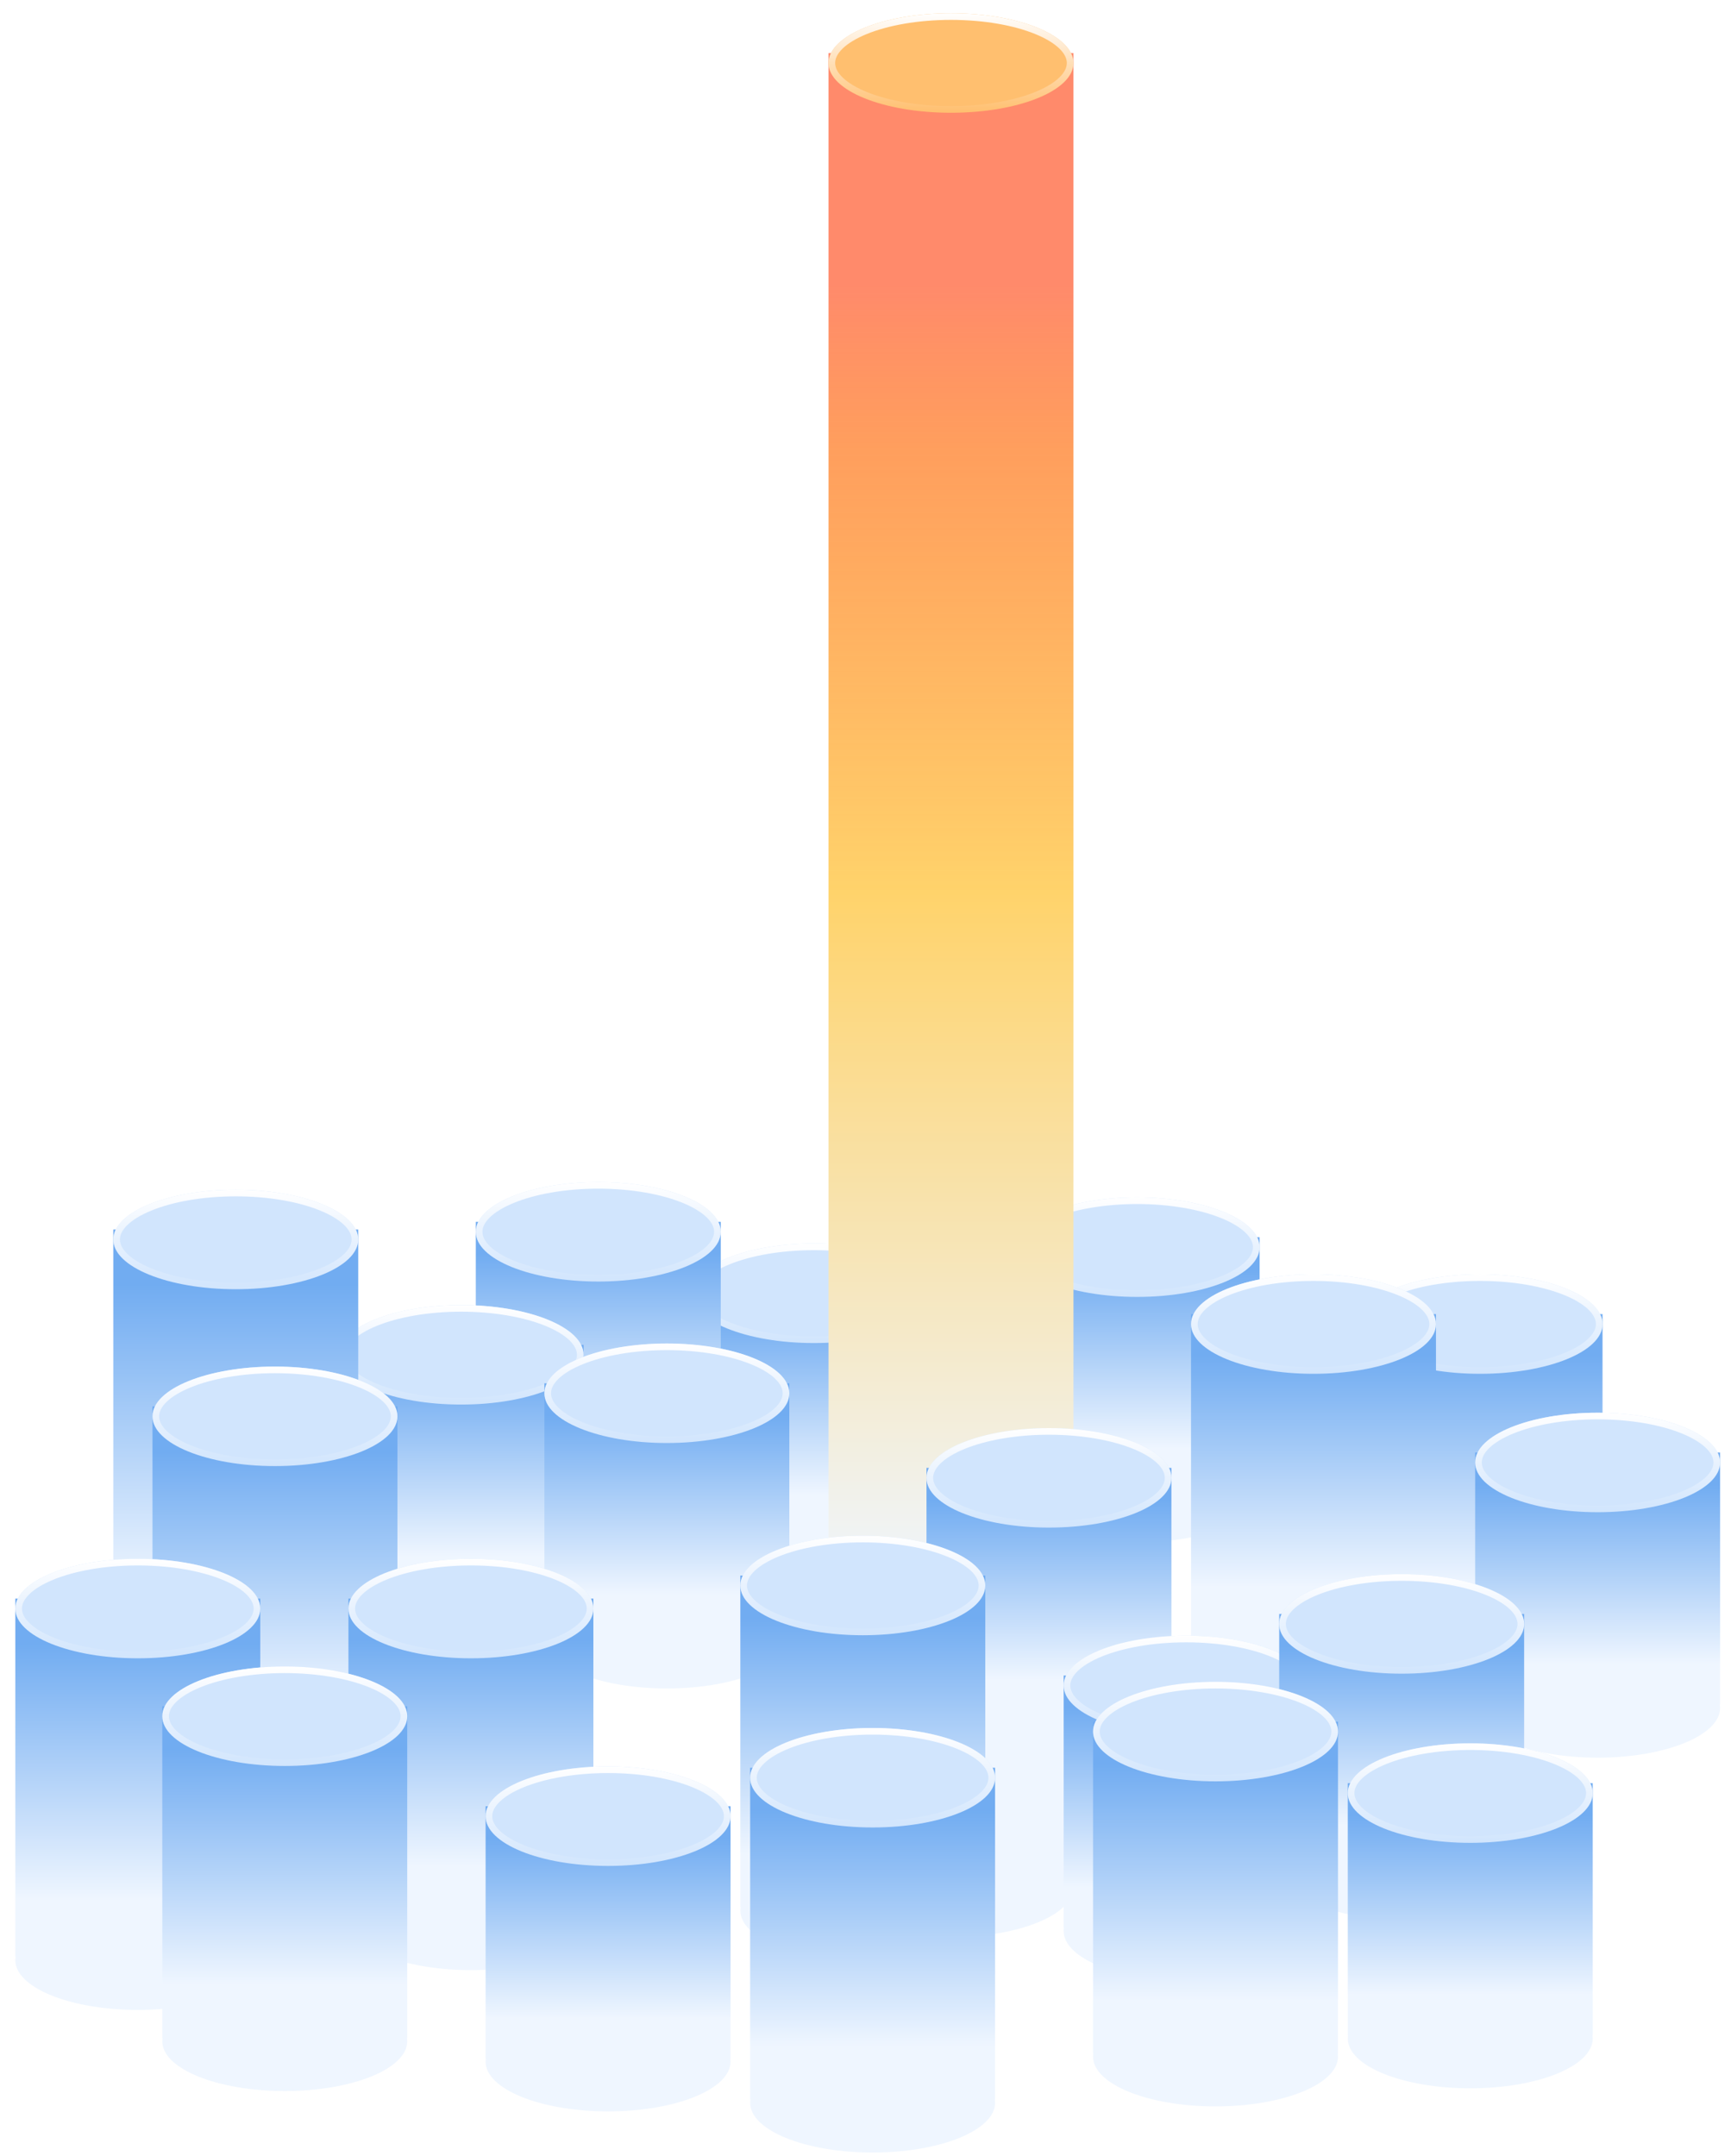 <svg width="261" height="325" viewBox="0 0 261 325" fill="none" xmlns="http://www.w3.org/2000/svg">
<ellipse cx="122.708" cy="231.955" rx="18.466" ry="7.5" fill="#EFF6FF"/>
<path d="M104.242 193.455H141.174V231.455H104.242V193.455Z" fill="url(#paint0_linear_239_7491)"/>
<g filter="url(#filter0_d_239_7491)">
<ellipse cx="122.708" cy="193.955" rx="18.466" ry="7.5" fill="#D1E5FD"/>
<path d="M140.674 193.955C140.674 194.811 140.249 195.676 139.377 196.513C138.503 197.352 137.213 198.13 135.577 198.795C132.309 200.122 127.759 200.955 122.708 200.955C117.657 200.955 113.107 200.122 109.839 198.795C108.203 198.13 106.913 197.352 106.04 196.513C105.168 195.676 104.742 194.811 104.742 193.955C104.742 193.098 105.168 192.233 106.04 191.396C106.913 190.557 108.203 189.779 109.839 189.115C113.107 187.787 117.657 186.955 122.708 186.955C127.759 186.955 132.309 187.787 135.577 189.115C137.213 189.779 138.503 190.557 139.377 191.396C140.249 192.233 140.674 193.098 140.674 193.955Z" stroke="url(#paint1_linear_239_7491)"/>
</g>
<ellipse cx="171.458" cy="225" rx="18.466" ry="7.5" fill="#EFF6FF"/>
<path d="M152.992 186.5H189.924V224.5H152.992V186.5Z" fill="url(#paint2_linear_239_7491)"/>
<g filter="url(#filter1_d_239_7491)">
<ellipse cx="171.458" cy="187" rx="18.466" ry="7.5" fill="#D1E5FD"/>
<path d="M189.424 187C189.424 187.857 188.999 188.721 188.127 189.559C187.253 190.397 185.963 191.176 184.327 191.84C181.059 193.168 176.509 194 171.458 194C166.407 194 161.857 193.168 158.589 191.84C156.953 191.176 155.663 190.397 154.79 189.559C153.918 188.721 153.492 187.857 153.492 187C153.492 186.143 153.918 185.279 154.79 184.441C155.663 183.603 156.953 182.824 158.589 182.16C161.857 180.832 166.407 180 171.458 180C176.509 180 181.059 180.832 184.327 182.16C185.963 182.824 187.253 183.603 188.127 184.441C188.999 185.279 189.424 186.143 189.424 187Z" stroke="url(#paint3_linear_239_7491)"/>
</g>
<ellipse cx="143.39" cy="284.5" rx="18.466" ry="7.5" fill="#EFF6FF"/>
<path d="M124.924 8H161.856V284H124.924V8Z" fill="url(#paint4_linear_239_7491)"/>
<g filter="url(#filter2_d_239_7491)">
<ellipse cx="143.39" cy="8.5" rx="18.466" ry="7.5" fill="#FFBF6F"/>
<path d="M161.356 8.5C161.356 9.357 160.93 10.221 160.058 11.059C159.185 11.897 157.894 12.676 156.259 13.34C152.991 14.668 148.441 15.5 143.39 15.5C138.339 15.5 133.789 14.668 130.521 13.34C128.885 12.676 127.595 11.897 126.721 11.059C125.849 10.221 125.424 9.357 125.424 8.5C125.424 7.643 125.849 6.779 126.721 5.941C127.595 5.103 128.885 4.324 130.521 3.66C133.789 2.332 138.339 1.5 143.39 1.5C148.441 1.5 152.991 2.332 156.259 3.66C157.894 4.324 159.185 5.103 160.058 5.941C160.93 6.779 161.356 7.643 161.356 8.5Z" stroke="url(#paint5_linear_239_7491)"/>
</g>
<ellipse cx="90.208" cy="222.682" rx="18.466" ry="7.5" fill="#EFF6FF"/>
<path d="M71.742 184.182H108.674V222.182H71.742V184.182Z" fill="url(#paint6_linear_239_7491)"/>
<g filter="url(#filter3_d_239_7491)">
<ellipse cx="90.208" cy="184.682" rx="18.466" ry="7.5" fill="#D1E5FD"/>
<path d="M108.174 184.682C108.174 185.538 107.749 186.403 106.877 187.24C106.003 188.079 104.713 188.858 103.077 189.522C99.809 190.849 95.259 191.682 90.208 191.682C85.157 191.682 80.607 190.849 77.339 189.522C75.703 188.858 74.413 188.079 73.54 187.24C72.668 186.403 72.242 185.538 72.242 184.682C72.242 183.825 72.668 182.961 73.54 182.123C74.413 181.284 75.703 180.506 77.339 179.842C80.607 178.514 85.157 177.682 90.208 177.682C95.259 177.682 99.809 178.514 103.077 179.842C104.713 180.506 106.003 181.284 106.877 182.123C107.749 182.961 108.174 183.825 108.174 184.682Z" stroke="url(#paint7_linear_239_7491)"/>
</g>
<ellipse cx="69.526" cy="241.227" rx="18.466" ry="7.5" fill="#EFF6FF"/>
<path d="M51.06 202.727H87.992V240.727H51.06V202.727Z" fill="url(#paint8_linear_239_7491)"/>
<g filter="url(#filter4_d_239_7491)">
<ellipse cx="69.526" cy="203.227" rx="18.466" ry="7.5" fill="#D1E5FD"/>
<path d="M87.492 203.227C87.492 204.084 87.067 204.949 86.195 205.786C85.321 206.625 84.031 207.403 82.396 208.067C79.127 209.395 74.578 210.227 69.526 210.227C64.475 210.227 59.926 209.395 56.657 208.067C55.022 207.403 53.731 206.625 52.858 205.786C51.986 204.949 51.56 204.084 51.56 203.227C51.56 202.371 51.986 201.506 52.858 200.669C53.731 199.83 55.022 199.052 56.657 198.387C59.926 197.06 64.475 196.227 69.526 196.227C74.578 196.227 79.127 197.06 82.396 198.387C84.031 199.052 85.321 199.83 86.195 200.669C87.067 201.506 87.492 202.371 87.492 203.227Z" stroke="url(#paint9_linear_239_7491)"/>
</g>
<ellipse cx="100.549" cy="247.023" rx="18.466" ry="7.5" fill="#EFF6FF"/>
<path d="M82.083 208.523H119.015V246.523H82.083V208.523Z" fill="url(#paint10_linear_239_7491)"/>
<g filter="url(#filter5_d_239_7491)">
<ellipse cx="100.549" cy="209.023" rx="18.466" ry="7.5" fill="#D1E5FD"/>
<path d="M118.515 209.023C118.515 209.879 118.089 210.744 117.217 211.581C116.344 212.42 115.054 213.198 113.418 213.863C110.15 215.19 105.6 216.023 100.549 216.023C95.498 216.023 90.948 215.19 87.68 213.863C86.044 213.198 84.754 212.42 83.88 211.581C83.008 210.744 82.583 209.879 82.583 209.023C82.583 208.166 83.008 207.301 83.88 206.464C84.754 205.625 86.044 204.847 87.68 204.183C90.948 202.855 95.498 202.023 100.549 202.023C105.6 202.023 110.15 202.855 113.418 204.183C115.054 204.847 116.344 205.625 117.217 206.464C118.089 207.301 118.515 208.166 118.515 209.023Z" stroke="url(#paint11_linear_239_7491)"/>
</g>
<ellipse cx="223.163" cy="247.591" rx="18.466" ry="7.5" fill="#EFF6FF"/>
<path d="M204.697 198.091H241.629V247.091H204.697V198.091Z" fill="url(#paint12_linear_239_7491)"/>
<g filter="url(#filter6_d_239_7491)">
<ellipse cx="223.163" cy="198.591" rx="18.466" ry="7.5" fill="#D1E5FD"/>
<path d="M241.129 198.591C241.129 199.448 240.703 200.312 239.831 201.15C238.958 201.988 237.667 202.767 236.032 203.431C232.763 204.758 228.214 205.591 223.163 205.591C218.112 205.591 213.562 204.758 210.293 203.431C208.658 202.767 207.368 201.988 206.494 201.15C205.622 200.312 205.197 199.448 205.197 198.591C205.197 197.734 205.622 196.87 206.494 196.032C207.368 195.194 208.658 194.415 210.293 193.751C213.562 192.423 218.112 191.591 223.163 191.591C228.214 191.591 232.763 192.423 236.032 193.751C237.667 194.415 238.958 195.194 239.831 196.032C240.703 196.87 241.129 197.734 241.129 198.591Z" stroke="url(#paint13_linear_239_7491)"/>
</g>
<ellipse cx="35.549" cy="250.841" rx="18.466" ry="7.5" fill="#EFF6FF"/>
<path d="M17.083 185.341H54.015V250.341H17.083V185.341Z" fill="url(#paint14_linear_239_7491)"/>
<g filter="url(#filter7_d_239_7491)">
<ellipse cx="35.549" cy="185.841" rx="18.466" ry="7.5" fill="#D1E5FD"/>
<path d="M53.515 185.841C53.515 186.698 53.09 187.562 52.218 188.4C51.344 189.238 50.054 190.017 48.418 190.681C45.15 192.008 40.6 192.841 35.549 192.841C30.498 192.841 25.948 192.008 22.68 190.681C21.044 190.017 19.754 189.238 18.881 188.4C18.009 187.562 17.583 186.698 17.583 185.841C17.583 184.984 18.009 184.12 18.881 183.282C19.754 182.444 21.044 181.665 22.68 181.001C25.948 179.673 30.498 178.841 35.549 178.841C40.6 178.841 45.15 179.673 48.418 181.001C50.054 181.665 51.344 182.444 52.218 183.282C53.09 184.12 53.515 184.984 53.515 185.841Z" stroke="url(#paint15_linear_239_7491)"/>
</g>
<ellipse cx="41.458" cy="266.5" rx="18.466" ry="7.5" fill="#EFF6FF"/>
<path d="M22.992 212H59.924V266H22.992V212Z" fill="url(#paint16_linear_239_7491)"/>
<g filter="url(#filter8_d_239_7491)">
<ellipse cx="41.458" cy="212.5" rx="18.466" ry="7.5" fill="#D1E5FD"/>
<path d="M59.424 212.5C59.424 213.357 58.999 214.221 58.127 215.059C57.253 215.897 55.963 216.676 54.328 217.34C51.059 218.668 46.509 219.5 41.458 219.5C36.407 219.5 31.858 218.668 28.589 217.34C26.954 216.676 25.663 215.897 24.79 215.059C23.918 214.221 23.492 213.357 23.492 212.5C23.492 211.643 23.918 210.779 24.79 209.941C25.663 209.103 26.954 208.324 28.589 207.66C31.858 206.332 36.407 205.5 41.458 205.5C46.509 205.5 51.059 206.332 54.328 207.66C55.963 208.324 57.253 209.103 58.127 209.941C58.999 210.779 59.424 211.643 59.424 212.5Z" stroke="url(#paint17_linear_239_7491)"/>
</g>
<ellipse cx="20.776" cy="295.477" rx="18.466" ry="7.5" fill="#EFF6FF"/>
<path d="M2.311 240.977H39.242V294.977H2.311V240.977Z" fill="url(#paint18_linear_239_7491)"/>
<g filter="url(#filter9_d_239_7491)">
<ellipse cx="20.776" cy="241.477" rx="18.466" ry="7.5" fill="#D1E5FD"/>
<path d="M38.742 241.477C38.742 242.334 38.317 243.199 37.445 244.036C36.571 244.875 35.281 245.653 33.646 246.317C30.377 247.645 25.828 248.477 20.776 248.477C15.725 248.477 11.176 247.645 7.907 246.317C6.272 245.653 4.981 244.875 4.108 244.036C3.236 243.199 2.811 242.334 2.811 241.477C2.811 240.621 3.236 239.756 4.108 238.919C4.981 238.08 6.272 237.302 7.907 236.637C11.176 235.31 15.725 234.477 20.776 234.477C25.828 234.477 30.377 235.31 33.646 236.637C35.281 237.302 36.571 238.08 37.445 238.919C38.317 239.756 38.742 240.621 38.742 241.477Z" stroke="url(#paint19_linear_239_7491)"/>
</g>
<ellipse cx="198.049" cy="247.591" rx="18.466" ry="7.5" fill="#EFF6FF"/>
<path d="M179.583 198.091H216.515V247.091H179.583V198.091Z" fill="url(#paint20_linear_239_7491)"/>
<g filter="url(#filter10_d_239_7491)">
<ellipse cx="198.049" cy="198.591" rx="18.466" ry="7.5" fill="#D1E5FD"/>
<path d="M216.015 198.591C216.015 199.448 215.589 200.312 214.717 201.15C213.844 201.988 212.554 202.767 210.918 203.431C207.65 204.758 203.1 205.591 198.049 205.591C192.998 205.591 188.448 204.758 185.18 203.431C183.544 202.767 182.254 201.988 181.38 201.15C180.508 200.312 180.083 199.448 180.083 198.591C180.083 197.734 180.508 196.87 181.38 196.032C182.254 195.194 183.544 194.415 185.18 193.751C188.448 192.423 192.998 191.591 198.049 191.591C203.1 191.591 207.65 192.423 210.918 193.751C212.554 194.415 213.844 195.194 214.717 196.032C215.589 196.87 216.015 197.734 216.015 198.591Z" stroke="url(#paint21_linear_239_7491)"/>
</g>
<ellipse cx="71.004" cy="289.477" rx="18.466" ry="7.5" fill="#EFF6FF"/>
<path d="M52.538 240.977H89.469V288.977H52.538V240.977Z" fill="url(#paint22_linear_239_7491)"/>
<g filter="url(#filter11_d_239_7491)">
<ellipse cx="71.004" cy="241.477" rx="18.466" ry="7.5" fill="#D1E5FD"/>
<path d="M88.969 241.477C88.969 242.334 88.544 243.199 87.672 244.036C86.799 244.875 85.508 245.653 83.873 246.317C80.604 247.645 76.055 248.477 71.004 248.477C65.952 248.477 61.403 247.645 58.134 246.317C56.499 245.653 55.209 244.875 54.335 244.036C53.463 243.199 53.038 242.334 53.038 241.477C53.038 240.621 53.463 239.756 54.335 238.919C55.209 238.08 56.499 237.302 58.134 236.637C61.403 235.31 65.952 234.477 71.004 234.477C76.055 234.477 80.604 235.31 83.873 236.637C85.508 237.302 86.799 238.08 87.672 238.919C88.544 239.756 88.969 240.621 88.969 241.477Z" stroke="url(#paint23_linear_239_7491)"/>
</g>
<ellipse cx="158.163" cy="259.773" rx="18.466" ry="7.5" fill="#EFF6FF"/>
<path d="M139.697 221.273H176.629V259.273H139.697V221.273Z" fill="url(#paint24_linear_239_7491)"/>
<g filter="url(#filter12_d_239_7491)">
<ellipse cx="158.163" cy="221.773" rx="18.466" ry="7.5" fill="#D1E5FD"/>
<path d="M176.129 221.773C176.129 222.629 175.703 223.494 174.831 224.331C173.958 225.17 172.667 225.948 171.032 226.613C167.763 227.94 163.214 228.773 158.163 228.773C153.112 228.773 148.562 227.94 145.293 226.613C143.658 225.948 142.368 225.17 141.494 224.331C140.622 223.494 140.197 222.629 140.197 221.773C140.197 220.916 140.622 220.051 141.494 219.214C142.368 218.375 143.658 217.597 145.293 216.933C148.562 215.605 153.112 214.773 158.163 214.773C163.214 214.773 167.763 215.605 171.032 216.933C172.667 217.597 173.958 218.375 174.831 219.214C175.703 220.051 176.129 220.916 176.129 221.773Z" stroke="url(#paint25_linear_239_7491)"/>
</g>
<ellipse cx="42.936" cy="307.705" rx="18.466" ry="7.5" fill="#EFF6FF"/>
<path d="M24.47 257.205H61.401V307.205H24.47V257.205Z" fill="url(#paint26_linear_239_7491)"/>
<g filter="url(#filter13_d_239_7491)">
<ellipse cx="42.936" cy="257.705" rx="18.466" ry="7.5" fill="#D1E5FD"/>
<path d="M60.901 257.705C60.901 258.561 60.476 259.426 59.604 260.263C58.731 261.102 57.44 261.88 55.805 262.545C52.536 263.872 47.987 264.705 42.936 264.705C37.885 264.705 33.335 263.872 30.066 262.545C28.431 261.88 27.141 261.102 26.267 260.263C25.395 259.426 24.97 258.561 24.97 257.705C24.97 256.848 25.395 255.983 26.267 255.146C27.141 254.307 28.431 253.529 30.066 252.865C33.335 251.537 37.885 250.705 42.936 250.705C47.987 250.705 52.536 251.537 55.805 252.865C57.44 253.529 58.731 254.307 59.604 255.146C60.476 255.983 60.901 256.848 60.901 257.705Z" stroke="url(#paint27_linear_239_7491)"/>
</g>
<ellipse cx="130.094" cy="288" rx="18.466" ry="7.5" fill="#EFF6FF"/>
<path d="M111.628 237.5H148.56V287.5H111.628V237.5Z" fill="url(#paint28_linear_239_7491)"/>
<g filter="url(#filter14_d_239_7491)">
<ellipse cx="130.094" cy="238" rx="18.466" ry="7.5" fill="#D1E5FD"/>
<path d="M148.06 238C148.06 238.857 147.635 239.721 146.763 240.559C145.889 241.397 144.599 242.176 142.964 242.84C139.695 244.168 135.145 245 130.094 245C125.043 245 120.494 244.168 117.225 242.84C115.59 242.176 114.299 241.397 113.426 240.559C112.554 239.721 112.128 238.857 112.128 238C112.128 237.143 112.554 236.279 113.426 235.441C114.299 234.603 115.59 233.824 117.225 233.16C120.494 231.832 125.043 231 130.094 231C135.145 231 139.695 231.832 142.964 233.16C144.599 233.824 145.889 234.603 146.763 235.441C147.635 236.279 148.06 237.143 148.06 238Z" stroke="url(#paint29_linear_239_7491)"/>
</g>
<ellipse cx="131.572" cy="316.977" rx="18.466" ry="7.5" fill="#EFF6FF"/>
<path d="M113.106 266.477H150.038V316.477H113.106V266.477Z" fill="url(#paint30_linear_239_7491)"/>
<g filter="url(#filter15_d_239_7491)">
<ellipse cx="131.572" cy="266.977" rx="18.466" ry="7.5" fill="#D1E5FD"/>
<path d="M149.538 266.977C149.538 267.834 149.112 268.699 148.24 269.536C147.367 270.375 146.077 271.153 144.441 271.817C141.173 273.145 136.623 273.977 131.572 273.977C126.521 273.977 121.971 273.145 118.703 271.817C117.067 271.153 115.777 270.375 114.903 269.536C114.031 268.699 113.606 267.834 113.606 266.977C113.606 266.121 114.031 265.256 114.903 264.419C115.777 263.58 117.067 262.802 118.703 262.137C121.971 260.81 126.521 259.977 131.572 259.977C136.623 259.977 141.173 260.81 144.441 262.137C146.077 262.802 147.367 263.58 148.24 264.419C149.112 265.256 149.538 266.121 149.538 266.977Z" stroke="url(#paint31_linear_239_7491)"/>
</g>
<ellipse cx="178.844" cy="291.068" rx="18.466" ry="7.5" fill="#EFF6FF"/>
<path d="M160.378 252.568H197.31V290.568H160.378V252.568Z" fill="url(#paint32_linear_239_7491)"/>
<g filter="url(#filter16_d_239_7491)">
<ellipse cx="178.844" cy="253.068" rx="18.466" ry="7.5" fill="#D1E5FD"/>
<path d="M196.81 253.068C196.81 253.925 196.385 254.789 195.513 255.627C194.639 256.466 193.349 257.244 191.714 257.908C188.445 259.236 183.895 260.068 178.844 260.068C173.793 260.068 169.244 259.236 165.975 257.908C164.34 257.244 163.049 256.466 162.176 255.627C161.304 254.789 160.878 253.925 160.878 253.068C160.878 252.211 161.304 251.347 162.176 250.509C163.049 249.671 164.34 248.892 165.975 248.228C169.244 246.901 173.793 246.068 178.844 246.068C183.895 246.068 188.445 246.901 191.714 248.228C193.349 248.892 194.639 249.671 195.513 250.509C196.385 251.347 196.81 252.211 196.81 253.068Z" stroke="url(#paint33_linear_239_7491)"/>
</g>
<ellipse cx="240.89" cy="257.455" rx="18.466" ry="7.5" fill="#EFF6FF"/>
<path d="M222.424 218.955H259.356V256.955H222.424V218.955Z" fill="url(#paint34_linear_239_7491)"/>
<g filter="url(#filter17_d_239_7491)">
<ellipse cx="240.89" cy="219.455" rx="18.466" ry="7.5" fill="#D1E5FD"/>
<path d="M258.856 219.455C258.856 220.311 258.43 221.176 257.558 222.013C256.685 222.852 255.394 223.63 253.759 224.295C250.491 225.622 245.941 226.455 240.89 226.455C235.839 226.455 231.289 225.622 228.021 224.295C226.385 223.63 225.095 222.852 224.221 222.013C223.349 221.176 222.924 220.311 222.924 219.455C222.924 218.598 223.349 217.733 224.221 216.896C225.095 216.057 226.385 215.279 228.021 214.615C231.289 213.287 235.839 212.455 240.89 212.455C245.941 212.455 250.491 213.287 253.759 214.615C255.394 215.279 256.685 216.057 257.558 216.896C258.43 217.733 258.856 218.598 258.856 219.455Z" stroke="url(#paint35_linear_239_7491)"/>
</g>
<ellipse cx="91.685" cy="310.773" rx="18.466" ry="7.5" fill="#EFF6FF"/>
<path d="M73.219 272.273H110.151V310.273H73.219V272.273Z" fill="url(#paint36_linear_239_7491)"/>
<g filter="url(#filter18_d_239_7491)">
<ellipse cx="91.685" cy="272.773" rx="18.466" ry="7.5" fill="#D1E5FD"/>
<path d="M109.651 272.773C109.651 273.629 109.226 274.494 108.354 275.331C107.48 276.17 106.19 276.948 104.554 277.613C101.286 278.94 96.736 279.773 91.685 279.773C86.634 279.773 82.084 278.94 78.816 277.613C77.18 276.948 75.89 276.17 75.017 275.331C74.145 274.494 73.719 273.629 73.719 272.773C73.719 271.916 74.145 271.051 75.017 270.214C75.89 269.375 77.18 268.597 78.816 267.933C82.084 266.605 86.634 265.773 91.685 265.773C96.736 265.773 101.286 266.605 104.554 267.933C106.19 268.597 107.48 269.375 108.354 270.214C109.226 271.051 109.651 271.916 109.651 272.773Z" stroke="url(#paint37_linear_239_7491)"/>
</g>
<ellipse cx="211.344" cy="281.795" rx="18.466" ry="7.5" fill="#EFF6FF"/>
<path d="M192.878 243.295H229.81V281.295H192.878V243.295Z" fill="url(#paint38_linear_239_7491)"/>
<g filter="url(#filter19_d_239_7491)">
<ellipse cx="211.344" cy="243.795" rx="18.466" ry="7.5" fill="#D1E5FD"/>
<path d="M229.31 243.795C229.31 244.652 228.885 245.517 228.013 246.354C227.139 247.193 225.849 247.971 224.214 248.635C220.945 249.963 216.395 250.795 211.344 250.795C206.293 250.795 201.744 249.963 198.475 248.635C196.84 247.971 195.549 247.193 194.676 246.354C193.804 245.517 193.378 244.652 193.378 243.795C193.378 242.939 193.804 242.074 194.676 241.237C195.549 240.398 196.84 239.62 198.475 238.955C201.744 237.628 206.293 236.795 211.344 236.795C216.395 236.795 220.945 237.628 224.214 238.955C225.849 239.62 227.139 240.398 228.013 241.237C228.885 242.074 229.31 242.939 229.31 243.795Z" stroke="url(#paint39_linear_239_7491)"/>
</g>
<ellipse cx="183.276" cy="310.023" rx="18.466" ry="7.5" fill="#EFF6FF"/>
<path d="M164.81 259.523H201.742V309.523H164.81V259.523Z" fill="url(#paint40_linear_239_7491)"/>
<g filter="url(#filter20_d_239_7491)">
<ellipse cx="183.276" cy="260.023" rx="18.466" ry="7.5" fill="#D1E5FD"/>
<path d="M201.242 260.023C201.242 260.879 200.817 261.744 199.944 262.581C199.071 263.42 197.781 264.198 196.145 264.863C192.877 266.19 188.327 267.023 183.276 267.023C178.225 267.023 173.675 266.19 170.407 264.863C168.771 264.198 167.481 263.42 166.608 262.581C165.735 261.744 165.31 260.879 165.31 260.023C165.31 259.166 165.735 258.301 166.608 257.464C167.481 256.625 168.771 255.847 170.407 255.183C173.675 253.855 178.225 253.023 183.276 253.023C188.327 253.023 192.877 253.855 196.145 255.183C197.781 255.847 199.071 256.625 199.944 257.464C200.817 258.301 201.242 259.166 201.242 260.023Z" stroke="url(#paint41_linear_239_7491)"/>
</g>
<ellipse cx="221.685" cy="307.295" rx="18.466" ry="7.5" fill="#EFF6FF"/>
<path d="M203.219 268.795H240.151V306.795H203.219V268.795Z" fill="url(#paint42_linear_239_7491)"/>
<g filter="url(#filter21_d_239_7491)">
<ellipse cx="221.685" cy="269.295" rx="18.466" ry="7.5" fill="#D1E5FD"/>
<path d="M239.651 269.295C239.651 270.152 239.226 271.017 238.354 271.854C237.48 272.693 236.19 273.471 234.554 274.135C231.286 275.463 226.736 276.295 221.685 276.295C216.634 276.295 212.084 275.463 208.816 274.135C207.18 273.471 205.89 272.693 205.017 271.854C204.145 271.017 203.719 270.152 203.719 269.295C203.719 268.439 204.145 267.574 205.017 266.737C205.89 265.898 207.18 265.12 208.816 264.455C212.084 263.128 216.634 262.295 221.685 262.295C226.736 262.295 231.286 263.128 234.554 264.455C236.19 265.12 237.48 265.898 238.354 266.737C239.226 267.574 239.651 268.439 239.651 269.295Z" stroke="url(#paint43_linear_239_7491)"/>
</g>
<defs>
<filter id="filter0_d_239_7491" x="104.242" y="186.455" width="36.932" height="16" filterUnits="userSpaceOnUse" color-interpolation-filters="sRGB">
<feFlood flood-opacity="0" result="BackgroundImageFix"/>
<feColorMatrix in="SourceAlpha" type="matrix" values="0 0 0 0 0 0 0 0 0 0 0 0 0 0 0 0 0 0 127 0" result="hardAlpha"/>
<feOffset dy="1"/>
<feComposite in2="hardAlpha" operator="out"/>
<feColorMatrix type="matrix" values="0 0 0 0 1 0 0 0 0 1 0 0 0 0 1 0 0 0 0.25 0"/>
<feBlend mode="normal" in2="BackgroundImageFix" result="effect1_dropShadow_239_7491"/>
<feBlend mode="normal" in="SourceGraphic" in2="effect1_dropShadow_239_7491" result="shape"/>
</filter>
<filter id="filter1_d_239_7491" x="152.992" y="179.5" width="36.932" height="16" filterUnits="userSpaceOnUse" color-interpolation-filters="sRGB">
<feFlood flood-opacity="0" result="BackgroundImageFix"/>
<feColorMatrix in="SourceAlpha" type="matrix" values="0 0 0 0 0 0 0 0 0 0 0 0 0 0 0 0 0 0 127 0" result="hardAlpha"/>
<feOffset dy="1"/>
<feComposite in2="hardAlpha" operator="out"/>
<feColorMatrix type="matrix" values="0 0 0 0 1 0 0 0 0 1 0 0 0 0 1 0 0 0 0.25 0"/>
<feBlend mode="normal" in2="BackgroundImageFix" result="effect1_dropShadow_239_7491"/>
<feBlend mode="normal" in="SourceGraphic" in2="effect1_dropShadow_239_7491" result="shape"/>
</filter>
<filter id="filter2_d_239_7491" x="124.924" y="1" width="36.932" height="16" filterUnits="userSpaceOnUse" color-interpolation-filters="sRGB">
<feFlood flood-opacity="0" result="BackgroundImageFix"/>
<feColorMatrix in="SourceAlpha" type="matrix" values="0 0 0 0 0 0 0 0 0 0 0 0 0 0 0 0 0 0 127 0" result="hardAlpha"/>
<feOffset dy="1"/>
<feComposite in2="hardAlpha" operator="out"/>
<feColorMatrix type="matrix" values="0 0 0 0 1 0 0 0 0 1 0 0 0 0 1 0 0 0 0.25 0"/>
<feBlend mode="normal" in2="BackgroundImageFix" result="effect1_dropShadow_239_7491"/>
<feBlend mode="normal" in="SourceGraphic" in2="effect1_dropShadow_239_7491" result="shape"/>
</filter>
<filter id="filter3_d_239_7491" x="71.742" y="177.182" width="36.932" height="16" filterUnits="userSpaceOnUse" color-interpolation-filters="sRGB">
<feFlood flood-opacity="0" result="BackgroundImageFix"/>
<feColorMatrix in="SourceAlpha" type="matrix" values="0 0 0 0 0 0 0 0 0 0 0 0 0 0 0 0 0 0 127 0" result="hardAlpha"/>
<feOffset dy="1"/>
<feComposite in2="hardAlpha" operator="out"/>
<feColorMatrix type="matrix" values="0 0 0 0 1 0 0 0 0 1 0 0 0 0 1 0 0 0 0.25 0"/>
<feBlend mode="normal" in2="BackgroundImageFix" result="effect1_dropShadow_239_7491"/>
<feBlend mode="normal" in="SourceGraphic" in2="effect1_dropShadow_239_7491" result="shape"/>
</filter>
<filter id="filter4_d_239_7491" x="51.06" y="195.727" width="36.932" height="16" filterUnits="userSpaceOnUse" color-interpolation-filters="sRGB">
<feFlood flood-opacity="0" result="BackgroundImageFix"/>
<feColorMatrix in="SourceAlpha" type="matrix" values="0 0 0 0 0 0 0 0 0 0 0 0 0 0 0 0 0 0 127 0" result="hardAlpha"/>
<feOffset dy="1"/>
<feComposite in2="hardAlpha" operator="out"/>
<feColorMatrix type="matrix" values="0 0 0 0 1 0 0 0 0 1 0 0 0 0 1 0 0 0 0.25 0"/>
<feBlend mode="normal" in2="BackgroundImageFix" result="effect1_dropShadow_239_7491"/>
<feBlend mode="normal" in="SourceGraphic" in2="effect1_dropShadow_239_7491" result="shape"/>
</filter>
<filter id="filter5_d_239_7491" x="82.083" y="201.523" width="36.932" height="16" filterUnits="userSpaceOnUse" color-interpolation-filters="sRGB">
<feFlood flood-opacity="0" result="BackgroundImageFix"/>
<feColorMatrix in="SourceAlpha" type="matrix" values="0 0 0 0 0 0 0 0 0 0 0 0 0 0 0 0 0 0 127 0" result="hardAlpha"/>
<feOffset dy="1"/>
<feComposite in2="hardAlpha" operator="out"/>
<feColorMatrix type="matrix" values="0 0 0 0 1 0 0 0 0 1 0 0 0 0 1 0 0 0 0.25 0"/>
<feBlend mode="normal" in2="BackgroundImageFix" result="effect1_dropShadow_239_7491"/>
<feBlend mode="normal" in="SourceGraphic" in2="effect1_dropShadow_239_7491" result="shape"/>
</filter>
<filter id="filter6_d_239_7491" x="204.697" y="191.091" width="36.932" height="16" filterUnits="userSpaceOnUse" color-interpolation-filters="sRGB">
<feFlood flood-opacity="0" result="BackgroundImageFix"/>
<feColorMatrix in="SourceAlpha" type="matrix" values="0 0 0 0 0 0 0 0 0 0 0 0 0 0 0 0 0 0 127 0" result="hardAlpha"/>
<feOffset dy="1"/>
<feComposite in2="hardAlpha" operator="out"/>
<feColorMatrix type="matrix" values="0 0 0 0 1 0 0 0 0 1 0 0 0 0 1 0 0 0 0.25 0"/>
<feBlend mode="normal" in2="BackgroundImageFix" result="effect1_dropShadow_239_7491"/>
<feBlend mode="normal" in="SourceGraphic" in2="effect1_dropShadow_239_7491" result="shape"/>
</filter>
<filter id="filter7_d_239_7491" x="17.083" y="178.341" width="36.932" height="16" filterUnits="userSpaceOnUse" color-interpolation-filters="sRGB">
<feFlood flood-opacity="0" result="BackgroundImageFix"/>
<feColorMatrix in="SourceAlpha" type="matrix" values="0 0 0 0 0 0 0 0 0 0 0 0 0 0 0 0 0 0 127 0" result="hardAlpha"/>
<feOffset dy="1"/>
<feComposite in2="hardAlpha" operator="out"/>
<feColorMatrix type="matrix" values="0 0 0 0 1 0 0 0 0 1 0 0 0 0 1 0 0 0 0.25 0"/>
<feBlend mode="normal" in2="BackgroundImageFix" result="effect1_dropShadow_239_7491"/>
<feBlend mode="normal" in="SourceGraphic" in2="effect1_dropShadow_239_7491" result="shape"/>
</filter>
<filter id="filter8_d_239_7491" x="22.992" y="205" width="36.932" height="16" filterUnits="userSpaceOnUse" color-interpolation-filters="sRGB">
<feFlood flood-opacity="0" result="BackgroundImageFix"/>
<feColorMatrix in="SourceAlpha" type="matrix" values="0 0 0 0 0 0 0 0 0 0 0 0 0 0 0 0 0 0 127 0" result="hardAlpha"/>
<feOffset dy="1"/>
<feComposite in2="hardAlpha" operator="out"/>
<feColorMatrix type="matrix" values="0 0 0 0 1 0 0 0 0 1 0 0 0 0 1 0 0 0 0.25 0"/>
<feBlend mode="normal" in2="BackgroundImageFix" result="effect1_dropShadow_239_7491"/>
<feBlend mode="normal" in="SourceGraphic" in2="effect1_dropShadow_239_7491" result="shape"/>
</filter>
<filter id="filter9_d_239_7491" x="2.311" y="233.977" width="36.932" height="16" filterUnits="userSpaceOnUse" color-interpolation-filters="sRGB">
<feFlood flood-opacity="0" result="BackgroundImageFix"/>
<feColorMatrix in="SourceAlpha" type="matrix" values="0 0 0 0 0 0 0 0 0 0 0 0 0 0 0 0 0 0 127 0" result="hardAlpha"/>
<feOffset dy="1"/>
<feComposite in2="hardAlpha" operator="out"/>
<feColorMatrix type="matrix" values="0 0 0 0 1 0 0 0 0 1 0 0 0 0 1 0 0 0 0.25 0"/>
<feBlend mode="normal" in2="BackgroundImageFix" result="effect1_dropShadow_239_7491"/>
<feBlend mode="normal" in="SourceGraphic" in2="effect1_dropShadow_239_7491" result="shape"/>
</filter>
<filter id="filter10_d_239_7491" x="179.583" y="191.091" width="36.932" height="16" filterUnits="userSpaceOnUse" color-interpolation-filters="sRGB">
<feFlood flood-opacity="0" result="BackgroundImageFix"/>
<feColorMatrix in="SourceAlpha" type="matrix" values="0 0 0 0 0 0 0 0 0 0 0 0 0 0 0 0 0 0 127 0" result="hardAlpha"/>
<feOffset dy="1"/>
<feComposite in2="hardAlpha" operator="out"/>
<feColorMatrix type="matrix" values="0 0 0 0 1 0 0 0 0 1 0 0 0 0 1 0 0 0 0.25 0"/>
<feBlend mode="normal" in2="BackgroundImageFix" result="effect1_dropShadow_239_7491"/>
<feBlend mode="normal" in="SourceGraphic" in2="effect1_dropShadow_239_7491" result="shape"/>
</filter>
<filter id="filter11_d_239_7491" x="52.538" y="233.977" width="36.932" height="16" filterUnits="userSpaceOnUse" color-interpolation-filters="sRGB">
<feFlood flood-opacity="0" result="BackgroundImageFix"/>
<feColorMatrix in="SourceAlpha" type="matrix" values="0 0 0 0 0 0 0 0 0 0 0 0 0 0 0 0 0 0 127 0" result="hardAlpha"/>
<feOffset dy="1"/>
<feComposite in2="hardAlpha" operator="out"/>
<feColorMatrix type="matrix" values="0 0 0 0 1 0 0 0 0 1 0 0 0 0 1 0 0 0 0.25 0"/>
<feBlend mode="normal" in2="BackgroundImageFix" result="effect1_dropShadow_239_7491"/>
<feBlend mode="normal" in="SourceGraphic" in2="effect1_dropShadow_239_7491" result="shape"/>
</filter>
<filter id="filter12_d_239_7491" x="139.697" y="214.273" width="36.932" height="16" filterUnits="userSpaceOnUse" color-interpolation-filters="sRGB">
<feFlood flood-opacity="0" result="BackgroundImageFix"/>
<feColorMatrix in="SourceAlpha" type="matrix" values="0 0 0 0 0 0 0 0 0 0 0 0 0 0 0 0 0 0 127 0" result="hardAlpha"/>
<feOffset dy="1"/>
<feComposite in2="hardAlpha" operator="out"/>
<feColorMatrix type="matrix" values="0 0 0 0 1 0 0 0 0 1 0 0 0 0 1 0 0 0 0.25 0"/>
<feBlend mode="normal" in2="BackgroundImageFix" result="effect1_dropShadow_239_7491"/>
<feBlend mode="normal" in="SourceGraphic" in2="effect1_dropShadow_239_7491" result="shape"/>
</filter>
<filter id="filter13_d_239_7491" x="24.47" y="250.205" width="36.932" height="16" filterUnits="userSpaceOnUse" color-interpolation-filters="sRGB">
<feFlood flood-opacity="0" result="BackgroundImageFix"/>
<feColorMatrix in="SourceAlpha" type="matrix" values="0 0 0 0 0 0 0 0 0 0 0 0 0 0 0 0 0 0 127 0" result="hardAlpha"/>
<feOffset dy="1"/>
<feComposite in2="hardAlpha" operator="out"/>
<feColorMatrix type="matrix" values="0 0 0 0 1 0 0 0 0 1 0 0 0 0 1 0 0 0 0.25 0"/>
<feBlend mode="normal" in2="BackgroundImageFix" result="effect1_dropShadow_239_7491"/>
<feBlend mode="normal" in="SourceGraphic" in2="effect1_dropShadow_239_7491" result="shape"/>
</filter>
<filter id="filter14_d_239_7491" x="111.628" y="230.5" width="36.932" height="16" filterUnits="userSpaceOnUse" color-interpolation-filters="sRGB">
<feFlood flood-opacity="0" result="BackgroundImageFix"/>
<feColorMatrix in="SourceAlpha" type="matrix" values="0 0 0 0 0 0 0 0 0 0 0 0 0 0 0 0 0 0 127 0" result="hardAlpha"/>
<feOffset dy="1"/>
<feComposite in2="hardAlpha" operator="out"/>
<feColorMatrix type="matrix" values="0 0 0 0 1 0 0 0 0 1 0 0 0 0 1 0 0 0 0.25 0"/>
<feBlend mode="normal" in2="BackgroundImageFix" result="effect1_dropShadow_239_7491"/>
<feBlend mode="normal" in="SourceGraphic" in2="effect1_dropShadow_239_7491" result="shape"/>
</filter>
<filter id="filter15_d_239_7491" x="113.106" y="259.477" width="36.932" height="16" filterUnits="userSpaceOnUse" color-interpolation-filters="sRGB">
<feFlood flood-opacity="0" result="BackgroundImageFix"/>
<feColorMatrix in="SourceAlpha" type="matrix" values="0 0 0 0 0 0 0 0 0 0 0 0 0 0 0 0 0 0 127 0" result="hardAlpha"/>
<feOffset dy="1"/>
<feComposite in2="hardAlpha" operator="out"/>
<feColorMatrix type="matrix" values="0 0 0 0 1 0 0 0 0 1 0 0 0 0 1 0 0 0 0.25 0"/>
<feBlend mode="normal" in2="BackgroundImageFix" result="effect1_dropShadow_239_7491"/>
<feBlend mode="normal" in="SourceGraphic" in2="effect1_dropShadow_239_7491" result="shape"/>
</filter>
<filter id="filter16_d_239_7491" x="160.378" y="245.568" width="36.932" height="16" filterUnits="userSpaceOnUse" color-interpolation-filters="sRGB">
<feFlood flood-opacity="0" result="BackgroundImageFix"/>
<feColorMatrix in="SourceAlpha" type="matrix" values="0 0 0 0 0 0 0 0 0 0 0 0 0 0 0 0 0 0 127 0" result="hardAlpha"/>
<feOffset dy="1"/>
<feComposite in2="hardAlpha" operator="out"/>
<feColorMatrix type="matrix" values="0 0 0 0 1 0 0 0 0 1 0 0 0 0 1 0 0 0 0.25 0"/>
<feBlend mode="normal" in2="BackgroundImageFix" result="effect1_dropShadow_239_7491"/>
<feBlend mode="normal" in="SourceGraphic" in2="effect1_dropShadow_239_7491" result="shape"/>
</filter>
<filter id="filter17_d_239_7491" x="222.424" y="211.955" width="36.932" height="16" filterUnits="userSpaceOnUse" color-interpolation-filters="sRGB">
<feFlood flood-opacity="0" result="BackgroundImageFix"/>
<feColorMatrix in="SourceAlpha" type="matrix" values="0 0 0 0 0 0 0 0 0 0 0 0 0 0 0 0 0 0 127 0" result="hardAlpha"/>
<feOffset dy="1"/>
<feComposite in2="hardAlpha" operator="out"/>
<feColorMatrix type="matrix" values="0 0 0 0 1 0 0 0 0 1 0 0 0 0 1 0 0 0 0.25 0"/>
<feBlend mode="normal" in2="BackgroundImageFix" result="effect1_dropShadow_239_7491"/>
<feBlend mode="normal" in="SourceGraphic" in2="effect1_dropShadow_239_7491" result="shape"/>
</filter>
<filter id="filter18_d_239_7491" x="73.219" y="265.273" width="36.932" height="16" filterUnits="userSpaceOnUse" color-interpolation-filters="sRGB">
<feFlood flood-opacity="0" result="BackgroundImageFix"/>
<feColorMatrix in="SourceAlpha" type="matrix" values="0 0 0 0 0 0 0 0 0 0 0 0 0 0 0 0 0 0 127 0" result="hardAlpha"/>
<feOffset dy="1"/>
<feComposite in2="hardAlpha" operator="out"/>
<feColorMatrix type="matrix" values="0 0 0 0 1 0 0 0 0 1 0 0 0 0 1 0 0 0 0.25 0"/>
<feBlend mode="normal" in2="BackgroundImageFix" result="effect1_dropShadow_239_7491"/>
<feBlend mode="normal" in="SourceGraphic" in2="effect1_dropShadow_239_7491" result="shape"/>
</filter>
<filter id="filter19_d_239_7491" x="192.878" y="236.295" width="36.932" height="16" filterUnits="userSpaceOnUse" color-interpolation-filters="sRGB">
<feFlood flood-opacity="0" result="BackgroundImageFix"/>
<feColorMatrix in="SourceAlpha" type="matrix" values="0 0 0 0 0 0 0 0 0 0 0 0 0 0 0 0 0 0 127 0" result="hardAlpha"/>
<feOffset dy="1"/>
<feComposite in2="hardAlpha" operator="out"/>
<feColorMatrix type="matrix" values="0 0 0 0 1 0 0 0 0 1 0 0 0 0 1 0 0 0 0.25 0"/>
<feBlend mode="normal" in2="BackgroundImageFix" result="effect1_dropShadow_239_7491"/>
<feBlend mode="normal" in="SourceGraphic" in2="effect1_dropShadow_239_7491" result="shape"/>
</filter>
<filter id="filter20_d_239_7491" x="164.81" y="252.523" width="36.932" height="16" filterUnits="userSpaceOnUse" color-interpolation-filters="sRGB">
<feFlood flood-opacity="0" result="BackgroundImageFix"/>
<feColorMatrix in="SourceAlpha" type="matrix" values="0 0 0 0 0 0 0 0 0 0 0 0 0 0 0 0 0 0 127 0" result="hardAlpha"/>
<feOffset dy="1"/>
<feComposite in2="hardAlpha" operator="out"/>
<feColorMatrix type="matrix" values="0 0 0 0 1 0 0 0 0 1 0 0 0 0 1 0 0 0 0.25 0"/>
<feBlend mode="normal" in2="BackgroundImageFix" result="effect1_dropShadow_239_7491"/>
<feBlend mode="normal" in="SourceGraphic" in2="effect1_dropShadow_239_7491" result="shape"/>
</filter>
<filter id="filter21_d_239_7491" x="203.219" y="261.795" width="36.932" height="16" filterUnits="userSpaceOnUse" color-interpolation-filters="sRGB">
<feFlood flood-opacity="0" result="BackgroundImageFix"/>
<feColorMatrix in="SourceAlpha" type="matrix" values="0 0 0 0 0 0 0 0 0 0 0 0 0 0 0 0 0 0 127 0" result="hardAlpha"/>
<feOffset dy="1"/>
<feComposite in2="hardAlpha" operator="out"/>
<feColorMatrix type="matrix" values="0 0 0 0 1 0 0 0 0 1 0 0 0 0 1 0 0 0 0.25 0"/>
<feBlend mode="normal" in2="BackgroundImageFix" result="effect1_dropShadow_239_7491"/>
<feBlend mode="normal" in="SourceGraphic" in2="effect1_dropShadow_239_7491" result="shape"/>
</filter>
<linearGradient id="paint0_linear_239_7491" x1="120.188" y1="198.267" x2="120.188" y2="225.381" gradientUnits="userSpaceOnUse">
<stop stop-color="#71ACF1"/>
<stop offset="1" stop-color="#EFF6FF"/>
</linearGradient>
<linearGradient id="paint1_linear_239_7491" x1="122.708" y1="186.455" x2="122.708" y2="201.455" gradientUnits="userSpaceOnUse">
<stop stop-color="white"/>
<stop offset="1" stop-color="white" stop-opacity="0"/>
</linearGradient>
<linearGradient id="paint2_linear_239_7491" x1="168.938" y1="191.312" x2="168.938" y2="218.427" gradientUnits="userSpaceOnUse">
<stop stop-color="#71ACF1"/>
<stop offset="1" stop-color="#EFF6FF"/>
</linearGradient>
<linearGradient id="paint3_linear_239_7491" x1="171.458" y1="179.5" x2="171.458" y2="194.5" gradientUnits="userSpaceOnUse">
<stop stop-color="white"/>
<stop offset="1" stop-color="white" stop-opacity="0"/>
</linearGradient>
<linearGradient id="paint4_linear_239_7491" x1="140.87" y1="42.953" x2="140.87" y2="239.89" gradientUnits="userSpaceOnUse">
<stop stop-color="#FF8A6B"/>
<stop offset="0.13" stop-color="#FF9247" stop-opacity="0.88"/>
<stop offset="0.465" stop-color="#FFD36B"/>
<stop offset="1" stop-color="#EFF6FF"/>
</linearGradient>
<linearGradient id="paint5_linear_239_7491" x1="143.39" y1="1" x2="143.39" y2="16" gradientUnits="userSpaceOnUse">
<stop stop-color="white"/>
<stop offset="1" stop-color="white" stop-opacity="0"/>
</linearGradient>
<linearGradient id="paint6_linear_239_7491" x1="87.688" y1="188.994" x2="87.688" y2="216.109" gradientUnits="userSpaceOnUse">
<stop stop-color="#71ACF1"/>
<stop offset="1" stop-color="#EFF6FF"/>
</linearGradient>
<linearGradient id="paint7_linear_239_7491" x1="90.208" y1="177.182" x2="90.208" y2="192.182" gradientUnits="userSpaceOnUse">
<stop stop-color="white"/>
<stop offset="1" stop-color="white" stop-opacity="0"/>
</linearGradient>
<linearGradient id="paint8_linear_239_7491" x1="67.007" y1="207.54" x2="67.007" y2="234.654" gradientUnits="userSpaceOnUse">
<stop stop-color="#71ACF1"/>
<stop offset="1" stop-color="#EFF6FF"/>
</linearGradient>
<linearGradient id="paint9_linear_239_7491" x1="69.526" y1="195.727" x2="69.526" y2="210.727" gradientUnits="userSpaceOnUse">
<stop stop-color="white"/>
<stop offset="1" stop-color="white" stop-opacity="0"/>
</linearGradient>
<linearGradient id="paint10_linear_239_7491" x1="98.029" y1="213.335" x2="98.029" y2="240.45" gradientUnits="userSpaceOnUse">
<stop stop-color="#71ACF1"/>
<stop offset="1" stop-color="#EFF6FF"/>
</linearGradient>
<linearGradient id="paint11_linear_239_7491" x1="100.549" y1="201.523" x2="100.549" y2="216.523" gradientUnits="userSpaceOnUse">
<stop stop-color="white"/>
<stop offset="1" stop-color="white" stop-opacity="0"/>
</linearGradient>
<linearGradient id="paint12_linear_239_7491" x1="220.643" y1="204.296" x2="220.643" y2="239.26" gradientUnits="userSpaceOnUse">
<stop stop-color="#71ACF1"/>
<stop offset="1" stop-color="#EFF6FF"/>
</linearGradient>
<linearGradient id="paint13_linear_239_7491" x1="223.163" y1="191.091" x2="223.163" y2="206.091" gradientUnits="userSpaceOnUse">
<stop stop-color="white"/>
<stop offset="1" stop-color="white" stop-opacity="0"/>
</linearGradient>
<linearGradient id="paint14_linear_239_7491" x1="33.029" y1="193.573" x2="33.029" y2="239.953" gradientUnits="userSpaceOnUse">
<stop stop-color="#71ACF1"/>
<stop offset="1" stop-color="#EFF6FF"/>
</linearGradient>
<linearGradient id="paint15_linear_239_7491" x1="35.549" y1="178.341" x2="35.549" y2="193.341" gradientUnits="userSpaceOnUse">
<stop stop-color="white"/>
<stop offset="1" stop-color="white" stop-opacity="0"/>
</linearGradient>
<linearGradient id="paint16_linear_239_7491" x1="38.938" y1="218.839" x2="38.938" y2="257.37" gradientUnits="userSpaceOnUse">
<stop stop-color="#71ACF1"/>
<stop offset="1" stop-color="#EFF6FF"/>
</linearGradient>
<linearGradient id="paint17_linear_239_7491" x1="41.458" y1="205" x2="41.458" y2="220" gradientUnits="userSpaceOnUse">
<stop stop-color="white"/>
<stop offset="1" stop-color="white" stop-opacity="0"/>
</linearGradient>
<linearGradient id="paint18_linear_239_7491" x1="18.257" y1="247.816" x2="18.257" y2="286.347" gradientUnits="userSpaceOnUse">
<stop stop-color="#71ACF1"/>
<stop offset="1" stop-color="#EFF6FF"/>
</linearGradient>
<linearGradient id="paint19_linear_239_7491" x1="20.776" y1="233.977" x2="20.776" y2="248.977" gradientUnits="userSpaceOnUse">
<stop stop-color="white"/>
<stop offset="1" stop-color="white" stop-opacity="0"/>
</linearGradient>
<linearGradient id="paint20_linear_239_7491" x1="195.529" y1="204.296" x2="195.529" y2="239.26" gradientUnits="userSpaceOnUse">
<stop stop-color="#71ACF1"/>
<stop offset="1" stop-color="#EFF6FF"/>
</linearGradient>
<linearGradient id="paint21_linear_239_7491" x1="198.049" y1="191.091" x2="198.049" y2="206.091" gradientUnits="userSpaceOnUse">
<stop stop-color="white"/>
<stop offset="1" stop-color="white" stop-opacity="0"/>
</linearGradient>
<linearGradient id="paint22_linear_239_7491" x1="68.484" y1="247.056" x2="68.484" y2="281.306" gradientUnits="userSpaceOnUse">
<stop stop-color="#71ACF1"/>
<stop offset="1" stop-color="#EFF6FF"/>
</linearGradient>
<linearGradient id="paint23_linear_239_7491" x1="71.004" y1="233.977" x2="71.004" y2="248.977" gradientUnits="userSpaceOnUse">
<stop stop-color="white"/>
<stop offset="1" stop-color="white" stop-opacity="0"/>
</linearGradient>
<linearGradient id="paint24_linear_239_7491" x1="155.643" y1="226.085" x2="155.643" y2="253.2" gradientUnits="userSpaceOnUse">
<stop stop-color="#71ACF1"/>
<stop offset="1" stop-color="#EFF6FF"/>
</linearGradient>
<linearGradient id="paint25_linear_239_7491" x1="158.163" y1="214.273" x2="158.163" y2="229.273" gradientUnits="userSpaceOnUse">
<stop stop-color="white"/>
<stop offset="1" stop-color="white" stop-opacity="0"/>
</linearGradient>
<linearGradient id="paint26_linear_239_7491" x1="40.416" y1="263.537" x2="40.416" y2="299.214" gradientUnits="userSpaceOnUse">
<stop stop-color="#71ACF1"/>
<stop offset="1" stop-color="#EFF6FF"/>
</linearGradient>
<linearGradient id="paint27_linear_239_7491" x1="42.936" y1="250.205" x2="42.936" y2="265.205" gradientUnits="userSpaceOnUse">
<stop stop-color="white"/>
<stop offset="1" stop-color="white" stop-opacity="0"/>
</linearGradient>
<linearGradient id="paint28_linear_239_7491" x1="127.574" y1="243.832" x2="127.574" y2="279.509" gradientUnits="userSpaceOnUse">
<stop stop-color="#71ACF1"/>
<stop offset="1" stop-color="#EFF6FF"/>
</linearGradient>
<linearGradient id="paint29_linear_239_7491" x1="130.094" y1="230.5" x2="130.094" y2="245.5" gradientUnits="userSpaceOnUse">
<stop stop-color="white"/>
<stop offset="1" stop-color="white" stop-opacity="0"/>
</linearGradient>
<linearGradient id="paint30_linear_239_7491" x1="129.052" y1="272.809" x2="129.052" y2="308.486" gradientUnits="userSpaceOnUse">
<stop stop-color="#71ACF1"/>
<stop offset="1" stop-color="#EFF6FF"/>
</linearGradient>
<linearGradient id="paint31_linear_239_7491" x1="131.572" y1="259.477" x2="131.572" y2="274.477" gradientUnits="userSpaceOnUse">
<stop stop-color="white"/>
<stop offset="1" stop-color="white" stop-opacity="0"/>
</linearGradient>
<linearGradient id="paint32_linear_239_7491" x1="176.324" y1="257.38" x2="176.324" y2="284.495" gradientUnits="userSpaceOnUse">
<stop stop-color="#71ACF1"/>
<stop offset="1" stop-color="#EFF6FF"/>
</linearGradient>
<linearGradient id="paint33_linear_239_7491" x1="178.844" y1="245.568" x2="178.844" y2="260.568" gradientUnits="userSpaceOnUse">
<stop stop-color="white"/>
<stop offset="1" stop-color="white" stop-opacity="0"/>
</linearGradient>
<linearGradient id="paint34_linear_239_7491" x1="238.37" y1="223.767" x2="238.37" y2="250.881" gradientUnits="userSpaceOnUse">
<stop stop-color="#71ACF1"/>
<stop offset="1" stop-color="#EFF6FF"/>
</linearGradient>
<linearGradient id="paint35_linear_239_7491" x1="240.89" y1="211.955" x2="240.89" y2="226.955" gradientUnits="userSpaceOnUse">
<stop stop-color="white"/>
<stop offset="1" stop-color="white" stop-opacity="0"/>
</linearGradient>
<linearGradient id="paint36_linear_239_7491" x1="89.165" y1="277.085" x2="89.165" y2="304.2" gradientUnits="userSpaceOnUse">
<stop stop-color="#71ACF1"/>
<stop offset="1" stop-color="#EFF6FF"/>
</linearGradient>
<linearGradient id="paint37_linear_239_7491" x1="91.685" y1="265.273" x2="91.685" y2="280.273" gradientUnits="userSpaceOnUse">
<stop stop-color="white"/>
<stop offset="1" stop-color="white" stop-opacity="0"/>
</linearGradient>
<linearGradient id="paint38_linear_239_7491" x1="208.824" y1="248.108" x2="208.824" y2="275.222" gradientUnits="userSpaceOnUse">
<stop stop-color="#71ACF1"/>
<stop offset="1" stop-color="#EFF6FF"/>
</linearGradient>
<linearGradient id="paint39_linear_239_7491" x1="211.344" y1="236.295" x2="211.344" y2="251.295" gradientUnits="userSpaceOnUse">
<stop stop-color="white"/>
<stop offset="1" stop-color="white" stop-opacity="0"/>
</linearGradient>
<linearGradient id="paint40_linear_239_7491" x1="180.756" y1="265.855" x2="180.756" y2="301.532" gradientUnits="userSpaceOnUse">
<stop stop-color="#71ACF1"/>
<stop offset="1" stop-color="#EFF6FF"/>
</linearGradient>
<linearGradient id="paint41_linear_239_7491" x1="183.276" y1="252.523" x2="183.276" y2="267.523" gradientUnits="userSpaceOnUse">
<stop stop-color="white"/>
<stop offset="1" stop-color="white" stop-opacity="0"/>
</linearGradient>
<linearGradient id="paint42_linear_239_7491" x1="219.165" y1="273.608" x2="219.165" y2="300.722" gradientUnits="userSpaceOnUse">
<stop stop-color="#71ACF1"/>
<stop offset="1" stop-color="#EFF6FF"/>
</linearGradient>
<linearGradient id="paint43_linear_239_7491" x1="221.685" y1="261.795" x2="221.685" y2="276.795" gradientUnits="userSpaceOnUse">
<stop stop-color="white"/>
<stop offset="1" stop-color="white" stop-opacity="0"/>
</linearGradient>
</defs>
</svg>

